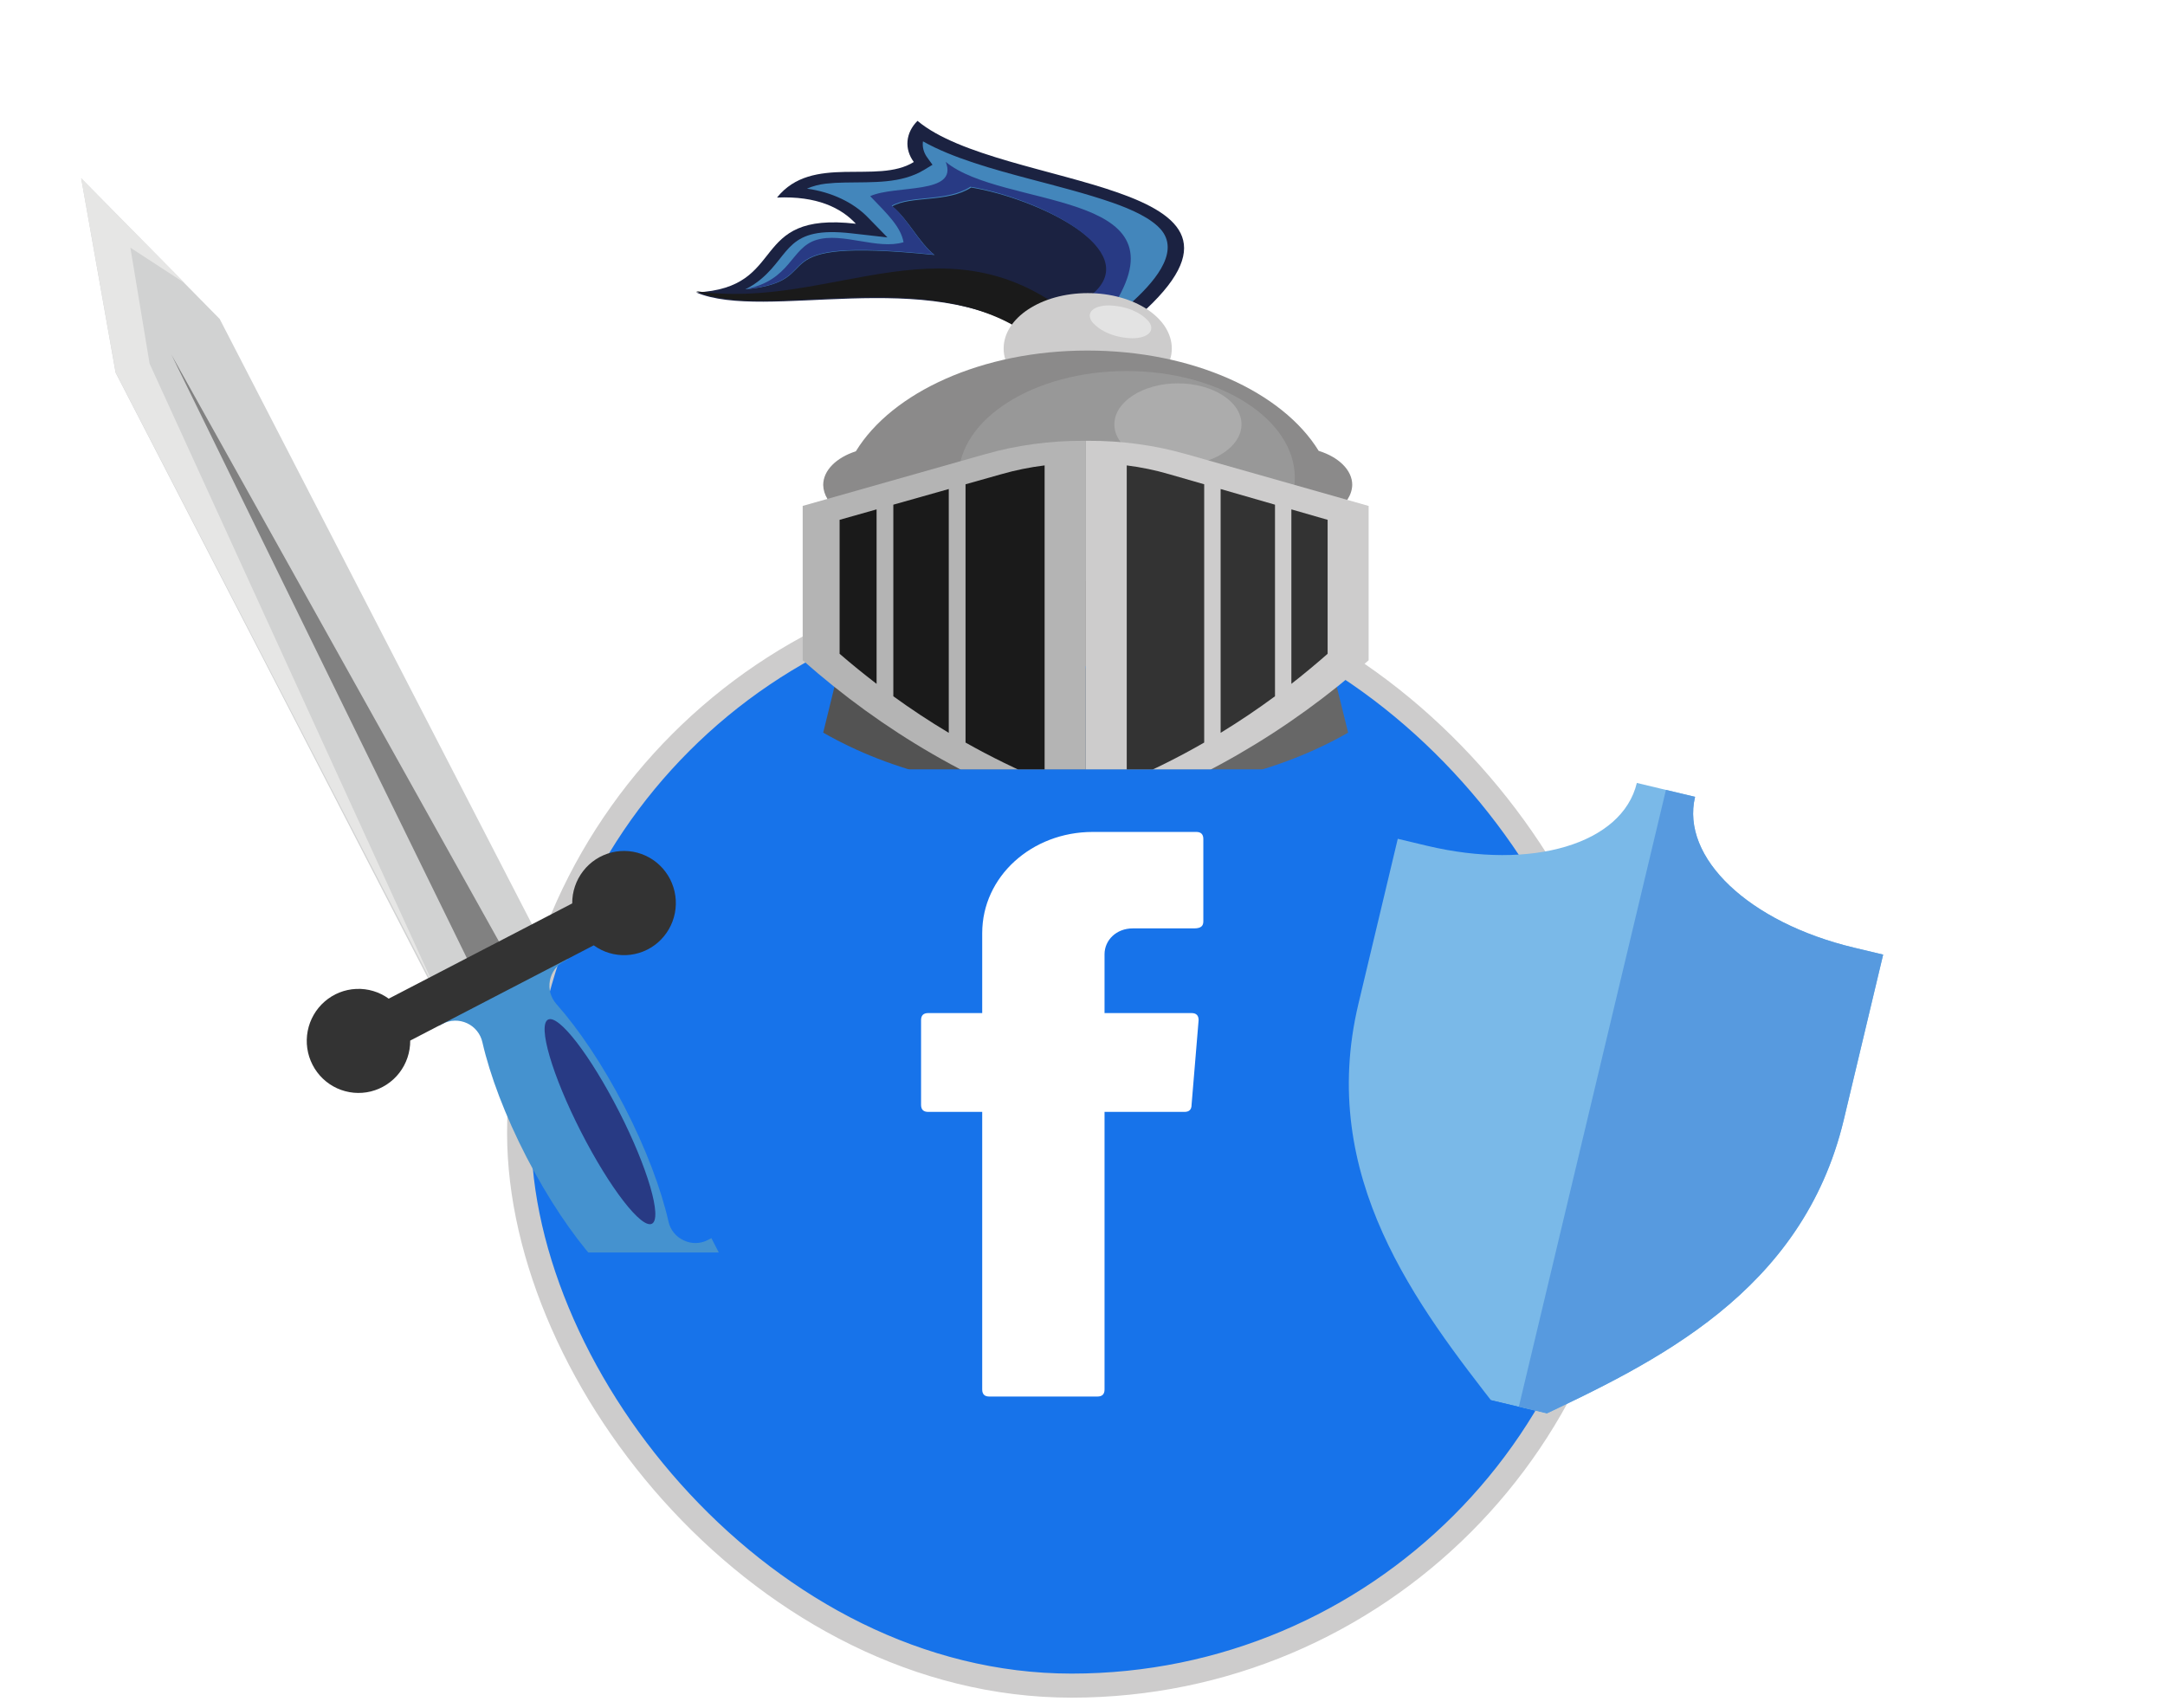<svg width="90" height="71" viewBox="0 0 90 71" fill="none" xmlns="http://www.w3.org/2000/svg">
<rect x="21.58" y="24.128" width="45.934" height="45.934" rx="22.967" fill="#1773EA"/>
<rect x="21.58" y="24.128" width="45.934" height="45.934" rx="22.967" stroke="#CDCCCC"/>
<path fill-rule="evenodd" clip-rule="evenodd" d="M40.831 46.411V57.753C40.831 57.949 40.929 58.046 41.125 58.046H45.623C45.818 58.046 45.916 57.949 45.916 57.753V46.215H49.241C49.436 46.215 49.534 46.117 49.534 45.922L49.827 42.402C49.827 42.206 49.73 42.108 49.534 42.108H45.916V39.664C45.916 39.077 46.405 38.588 47.089 38.588H49.632C49.925 38.588 50.023 38.49 50.023 38.295V34.873C50.023 34.677 49.925 34.579 49.73 34.579H45.427C42.885 34.579 40.831 36.437 40.831 38.784V42.108H38.583C38.387 42.108 38.289 42.206 38.289 42.402V45.922C38.289 46.117 38.387 46.215 38.583 46.215H40.831V46.411Z" fill="white"/>
<g clip-path="url(#clip0_508_3414)">
<g filter="url(#filter0_d_508_3414)">
<path d="M66.918 55.402L66.304 54.617C62.939 50.298 58.752 44.925 60.47 37.725L62.106 30.864L63.317 31.153C67.689 32.196 71.44 31.073 72.044 28.543L74.465 29.12C73.861 31.651 76.703 34.346 81.074 35.389L82.284 35.677L80.648 42.538C78.93 49.738 72.769 52.643 67.818 54.977L66.918 55.402Z" fill="#7AB9E8"/>
</g>
<g filter="url(#filter1_d_508_3414)">
<path d="M81.074 35.389C76.703 34.346 73.861 31.651 74.465 29.12L73.254 28.832L66.917 55.4L66.918 55.402L67.819 54.977C72.769 52.643 78.93 49.738 80.648 42.538L82.284 35.678L81.074 35.389Z" fill="#579ADF"/>
</g>
</g>
<g clip-path="url(#clip1_508_3414)">
<g filter="url(#filter2_d_508_3414)">
<path fill-rule="evenodd" clip-rule="evenodd" d="M35.148 22.674C34.837 23.935 34.529 25.194 34.221 26.452C37.056 28.075 40.635 28.981 45.132 28.982V23.779L35.148 22.674Z" fill="#535353"/>
<path fill-rule="evenodd" clip-rule="evenodd" d="M55.107 22.674C55.422 23.935 55.734 25.194 56.043 26.452C53.202 28.075 49.63 28.981 45.132 28.982V23.779L55.107 22.674Z" fill="#676767"/>
<path fill-rule="evenodd" clip-rule="evenodd" d="M47.363 9.11C53.84 3.382 41.593 3.925 38.141 1.023C37.898 1.265 37.753 1.557 37.726 1.861C37.699 2.165 37.79 2.469 37.988 2.734C36.456 3.686 33.762 2.387 32.301 4.211C33.956 4.14 34.964 4.636 35.579 5.3C31.04 4.774 32.816 7.974 28.936 8.154C31.826 9.378 38.615 7.028 42.812 9.888C44.707 9.835 45.469 9.168 47.363 9.11Z" fill="#1B2241"/>
<path fill-rule="evenodd" clip-rule="evenodd" d="M28.938 8.101C31.799 9.365 38.538 6.956 42.704 9.888C43.479 9.855 44.242 9.721 44.961 9.491C39.512 4.678 34.676 8.951 28.936 8.101H28.938Z" fill="#1A1A1A"/>
<path fill-rule="evenodd" clip-rule="evenodd" d="M46.985 8.624C46.237 8.682 45.504 8.817 44.805 9.023L44.755 9.036C44.999 8.763 45.239 8.491 45.475 8.218C47.619 6.395 43.108 4.238 40.372 3.795C39.386 4.432 37.868 4.13 37.091 4.578C37.761 5.119 38.177 6.056 38.85 6.598C31.169 5.821 34.668 7.67 30.982 8.028C31.23 7.903 31.455 7.754 31.652 7.586C32.886 6.537 32.703 5.392 35.394 5.698L36.891 5.868C36.627 5.595 36.36 5.322 36.091 5.049C35.485 4.416 34.572 3.983 33.545 3.841C33.785 3.736 34.051 3.666 34.326 3.634C34.589 3.605 34.854 3.589 35.12 3.587C36.317 3.566 37.459 3.636 38.411 3.063L38.765 2.848C38.695 2.753 38.623 2.659 38.56 2.566C38.4 2.356 38.334 2.115 38.368 1.875C39.602 2.572 41.31 3.04 42.772 3.429C43.93 3.735 45.146 4.042 46.245 4.423C47.02 4.695 47.89 5.074 48.302 5.591C49.048 6.556 47.894 7.809 46.985 8.624Z" fill="#4386BB"/>
<path fill-rule="evenodd" clip-rule="evenodd" d="M45.906 8.751C45.517 8.827 45.133 8.918 44.756 9.023L44.707 9.036C44.95 8.761 45.189 8.487 45.425 8.213C47.56 6.378 43.065 4.207 40.339 3.762C39.357 4.403 37.844 4.099 37.069 4.549C37.738 5.094 38.152 6.037 38.822 6.583C31.168 5.8 34.655 7.661 30.982 8.022C32.894 7.647 32.859 6.295 33.946 5.97C35.032 5.644 36.467 6.393 37.561 6.068C37.447 5.441 36.928 4.931 36.174 4.153C37.221 3.677 39.863 4.102 39.314 2.728C41.665 4.677 49.239 3.869 46.365 8.583L45.906 8.751Z" fill="#283A84"/>
<path d="M45.217 12.786C43.287 12.786 41.722 11.756 41.722 10.485C41.722 9.214 43.287 8.183 45.217 8.183C47.147 8.183 48.712 9.214 48.712 10.485C48.712 11.756 47.147 12.786 45.217 12.786Z" fill="#CDCCCC"/>
<path fill-rule="evenodd" clip-rule="evenodd" d="M45.202 10.57C40.82 10.57 37.076 12.307 35.578 14.758C34.774 15.016 34.221 15.548 34.221 16.157C34.225 16.359 34.286 16.559 34.4 16.742C34.514 16.926 34.679 17.089 34.883 17.222C34.957 20.806 39.549 23.697 45.202 23.697C50.854 23.697 55.429 20.812 55.516 17.238C55.729 17.104 55.902 16.938 56.022 16.751C56.143 16.563 56.208 16.358 56.213 16.151C56.213 15.536 55.641 14.993 54.818 14.739C53.315 12.295 49.577 10.57 45.202 10.57Z" fill="#8B8A8A"/>
<path fill-rule="evenodd" clip-rule="evenodd" d="M46.837 20.288C42.984 20.288 39.847 18.301 39.847 15.855C39.847 13.409 42.99 11.422 46.837 11.422C50.683 11.422 53.826 13.409 53.826 15.855C53.826 18.301 50.691 20.288 46.837 20.288Z" fill="#989898"/>
<path fill-rule="evenodd" clip-rule="evenodd" d="M48.968 15.344C47.511 15.344 46.325 14.577 46.325 13.639C46.325 12.7 47.511 11.934 48.968 11.934C50.424 11.934 51.61 12.699 51.61 13.639C51.61 14.579 50.412 15.344 48.968 15.344Z" fill="#ACACAC"/>
<path fill-rule="evenodd" clip-rule="evenodd" d="M45.132 14.321H45.232C46.626 14.315 48.009 14.504 49.314 14.877L56.895 17.029V23.444C53.578 26.379 49.71 28.678 45.132 30.176V14.321Z" fill="#CDCCCC"/>
<path fill-rule="evenodd" clip-rule="evenodd" d="M46.837 15.344C47.441 15.42 48.033 15.543 48.606 15.711L50.059 16.129V26.864C49.034 27.455 47.958 27.992 46.839 28.471V15.344H46.837ZM50.742 16.326L53.002 16.977V24.94C52.288 25.467 51.535 25.976 50.742 26.46V16.326ZM53.683 17.172L55.19 17.606V23.174C54.707 23.599 54.205 24.015 53.683 24.424V17.172Z" fill="#333333"/>
<path fill-rule="evenodd" clip-rule="evenodd" d="M45.132 14.321H45.032C43.641 14.316 42.262 14.505 40.959 14.876L33.368 17.028V23.442C36.687 26.379 40.555 28.678 45.132 30.176V14.321Z" fill="#B4B4B4"/>
<path fill-rule="evenodd" clip-rule="evenodd" d="M43.427 15.344C42.81 15.42 42.206 15.543 41.621 15.711L40.138 16.129V26.864C41.185 27.455 42.283 27.992 43.425 28.471V15.344H43.427ZM39.441 16.326L37.136 16.977V24.94C37.863 25.467 38.632 25.976 39.441 26.46V16.326ZM36.44 17.172L34.903 17.606V23.174C35.394 23.599 35.907 24.015 36.44 24.424V17.172Z" fill="#1A1A1A"/>
<path fill-rule="evenodd" clip-rule="evenodd" d="M46.099 8.695C45.444 8.695 45.131 9.001 45.397 9.377C45.566 9.577 45.807 9.746 46.099 9.865C46.392 9.984 46.724 10.051 47.065 10.059C47.717 10.059 48.031 9.754 47.765 9.377C47.596 9.176 47.354 9.008 47.063 8.889C46.771 8.77 46.439 8.703 46.099 8.695Z" fill="#E3E3E3"/>
</g>
</g>
<g clip-path="url(#clip2_508_3414)">
<g filter="url(#filter3_d_508_3414)">
<path fill-rule="evenodd" clip-rule="evenodd" d="M29.573 47.463L29.436 47.534C29.282 47.617 29.11 47.662 28.934 47.666C28.758 47.67 28.584 47.632 28.426 47.556C28.265 47.484 28.124 47.376 28.014 47.24C27.903 47.104 27.826 46.943 27.789 46.771C27.475 45.4 26.847 43.724 25.954 41.993C25.062 40.263 24.059 38.782 23.13 37.732C23.014 37.601 22.928 37.445 22.881 37.277C22.834 37.108 22.827 36.931 22.859 36.759C22.891 36.587 22.962 36.424 23.066 36.283C23.17 36.143 23.305 36.028 23.461 35.948L23.599 35.877L23.031 34.779L20.363 36.153L17.696 37.526L18.264 38.625L18.4 38.554C18.557 38.472 18.73 38.428 18.906 38.423C19.082 38.419 19.257 38.456 19.417 38.53C19.577 38.605 19.718 38.715 19.828 38.852C19.939 38.99 20.016 39.151 20.054 39.323C20.368 40.693 20.996 42.37 21.889 44.099C22.782 45.828 23.784 47.311 24.713 48.361C24.83 48.492 24.915 48.648 24.962 48.816C25.009 48.985 25.016 49.163 24.985 49.335C24.953 49.507 24.882 49.67 24.777 49.81C24.673 49.951 24.538 50.066 24.382 50.147L24.244 50.217L24.812 51.316L27.48 49.943L30.141 48.563L29.573 47.463Z" fill="#4592CF"/>
<path fill-rule="evenodd" clip-rule="evenodd" d="M22.782 38.38C22.343 38.609 22.953 40.696 24.149 43.037C25.345 45.378 26.671 47.092 27.103 46.862C27.535 46.633 26.932 44.546 25.737 42.205C24.541 39.864 23.223 38.15 22.782 38.38Z" fill="#283A84"/>
<path fill-rule="evenodd" clip-rule="evenodd" d="M3.375 3.41L4.805 11.489L18.142 37.336L22.469 35.103L9.132 9.256L3.375 3.41Z" fill="#D1D2D2"/>
<path fill-rule="evenodd" clip-rule="evenodd" d="M7.691 7.774L5.42 6.295L6.219 11.115L18.207 37.336L4.811 11.489L3.375 3.41L7.691 7.774Z" fill="#E6E6E5"/>
<path fill-rule="evenodd" clip-rule="evenodd" d="M7.126 10.741L13.428 23.611L19.731 36.483L20.419 36.133L21.105 35.783L14.116 23.263L7.126 10.741Z" fill="#818181"/>
<path fill-rule="evenodd" clip-rule="evenodd" d="M23.787 33.55L16.159 37.509C15.767 37.225 15.291 37.082 14.808 37.104C14.325 37.125 13.864 37.309 13.498 37.627C13.132 37.944 12.883 38.377 12.791 38.854C12.699 39.331 12.77 39.825 12.992 40.257C13.213 40.689 13.573 41.033 14.013 41.234C14.453 41.435 14.948 41.481 15.417 41.365C15.886 41.248 16.303 40.977 16.6 40.593C16.896 40.21 17.056 39.737 17.053 39.251L24.682 35.292C25.075 35.577 25.551 35.72 26.035 35.699C26.518 35.678 26.981 35.494 27.348 35.176C27.714 34.858 27.964 34.425 28.056 33.947C28.148 33.469 28.077 32.974 27.855 32.541C27.633 32.109 27.273 31.764 26.832 31.563C26.391 31.361 25.895 31.316 25.425 31.432C24.955 31.549 24.538 31.821 24.241 32.206C23.944 32.59 23.784 33.064 23.787 33.55Z" fill="#333333"/>
</g>
</g>
<defs>
<filter id="filter0_d_508_3414" x="52.071" y="28.543" width="30.213" height="34.859" filterUnits="userSpaceOnUse" color-interpolation-filters="sRGB">
<feFlood flood-opacity="0" result="BackgroundImageFix"/>
<feColorMatrix in="SourceAlpha" type="matrix" values="0 0 0 0 0 0 0 0 0 0 0 0 0 0 0 0 0 0 127 0" result="hardAlpha"/>
<feOffset dx="-4" dy="4"/>
<feGaussianBlur stdDeviation="2"/>
<feComposite in2="hardAlpha" operator="out"/>
<feColorMatrix type="matrix" values="0 0 0 0 0 0 0 0 0 0 0 0 0 0 0 0 0 0 0.25 0"/>
<feBlend mode="normal" in2="BackgroundImageFix" result="effect1_dropShadow_508_3414"/>
<feBlend mode="normal" in="SourceGraphic" in2="effect1_dropShadow_508_3414" result="shape"/>
</filter>
<filter id="filter1_d_508_3414" x="58.917" y="28.832" width="23.368" height="34.57" filterUnits="userSpaceOnUse" color-interpolation-filters="sRGB">
<feFlood flood-opacity="0" result="BackgroundImageFix"/>
<feColorMatrix in="SourceAlpha" type="matrix" values="0 0 0 0 0 0 0 0 0 0 0 0 0 0 0 0 0 0 127 0" result="hardAlpha"/>
<feOffset dx="-4" dy="4"/>
<feGaussianBlur stdDeviation="2"/>
<feComposite in2="hardAlpha" operator="out"/>
<feColorMatrix type="matrix" values="0 0 0 0 0 0 0 0 0 0 0 0 0 0 0 0 0 0 0.25 0"/>
<feBlend mode="normal" in2="BackgroundImageFix" result="effect1_dropShadow_508_3414"/>
<feBlend mode="normal" in="SourceGraphic" in2="effect1_dropShadow_508_3414" result="shape"/>
</filter>
<filter id="filter2_d_508_3414" x="18.936" y="-4.977" width="47.959" height="49.153" filterUnits="userSpaceOnUse" color-interpolation-filters="sRGB">
<feFlood flood-opacity="0" result="BackgroundImageFix"/>
<feColorMatrix in="SourceAlpha" type="matrix" values="0 0 0 0 0 0 0 0 0 0 0 0 0 0 0 0 0 0 127 0" result="hardAlpha"/>
<feOffset dy="4"/>
<feGaussianBlur stdDeviation="5"/>
<feComposite in2="hardAlpha" operator="out"/>
<feColorMatrix type="matrix" values="0 0 0 0 0 0 0 0 0 0 0 0 0 0 0 0 0 0 0.5 0"/>
<feBlend mode="normal" in2="BackgroundImageFix" result="effect1_dropShadow_508_3414"/>
<feBlend mode="normal" in="SourceGraphic" in2="effect1_dropShadow_508_3414" result="shape"/>
</filter>
<filter id="filter3_d_508_3414" x="-6.625" y="-2.59" width="46.766" height="67.906" filterUnits="userSpaceOnUse" color-interpolation-filters="sRGB">
<feFlood flood-opacity="0" result="BackgroundImageFix"/>
<feColorMatrix in="SourceAlpha" type="matrix" values="0 0 0 0 0 0 0 0 0 0 0 0 0 0 0 0 0 0 127 0" result="hardAlpha"/>
<feOffset dy="4"/>
<feGaussianBlur stdDeviation="5"/>
<feComposite in2="hardAlpha" operator="out"/>
<feColorMatrix type="matrix" values="0 0 0 0 0 0 0 0 0 0 0 0 0 0 0 0 0 0 0.5 0"/>
<feBlend mode="normal" in2="BackgroundImageFix" result="effect1_dropShadow_508_3414"/>
<feBlend mode="normal" in="SourceGraphic" in2="effect1_dropShadow_508_3414" result="shape"/>
</filter>
<clipPath id="clip0_508_3414">
<rect width="35.826" height="35.826" fill="white" transform="translate(55.152 19.739) rotate(13.417)"/>
</clipPath>
<clipPath id="clip1_508_3414">
<rect width="30.687" height="31.986" fill="white" transform="matrix(-1 0 0 1 57.748 0)"/>
</clipPath>
<clipPath id="clip2_508_3414">
<rect width="28.994" height="52.066" fill="white" transform="matrix(-1 0 0 1 29.971 0)"/>
</clipPath>
</defs>
</svg>
